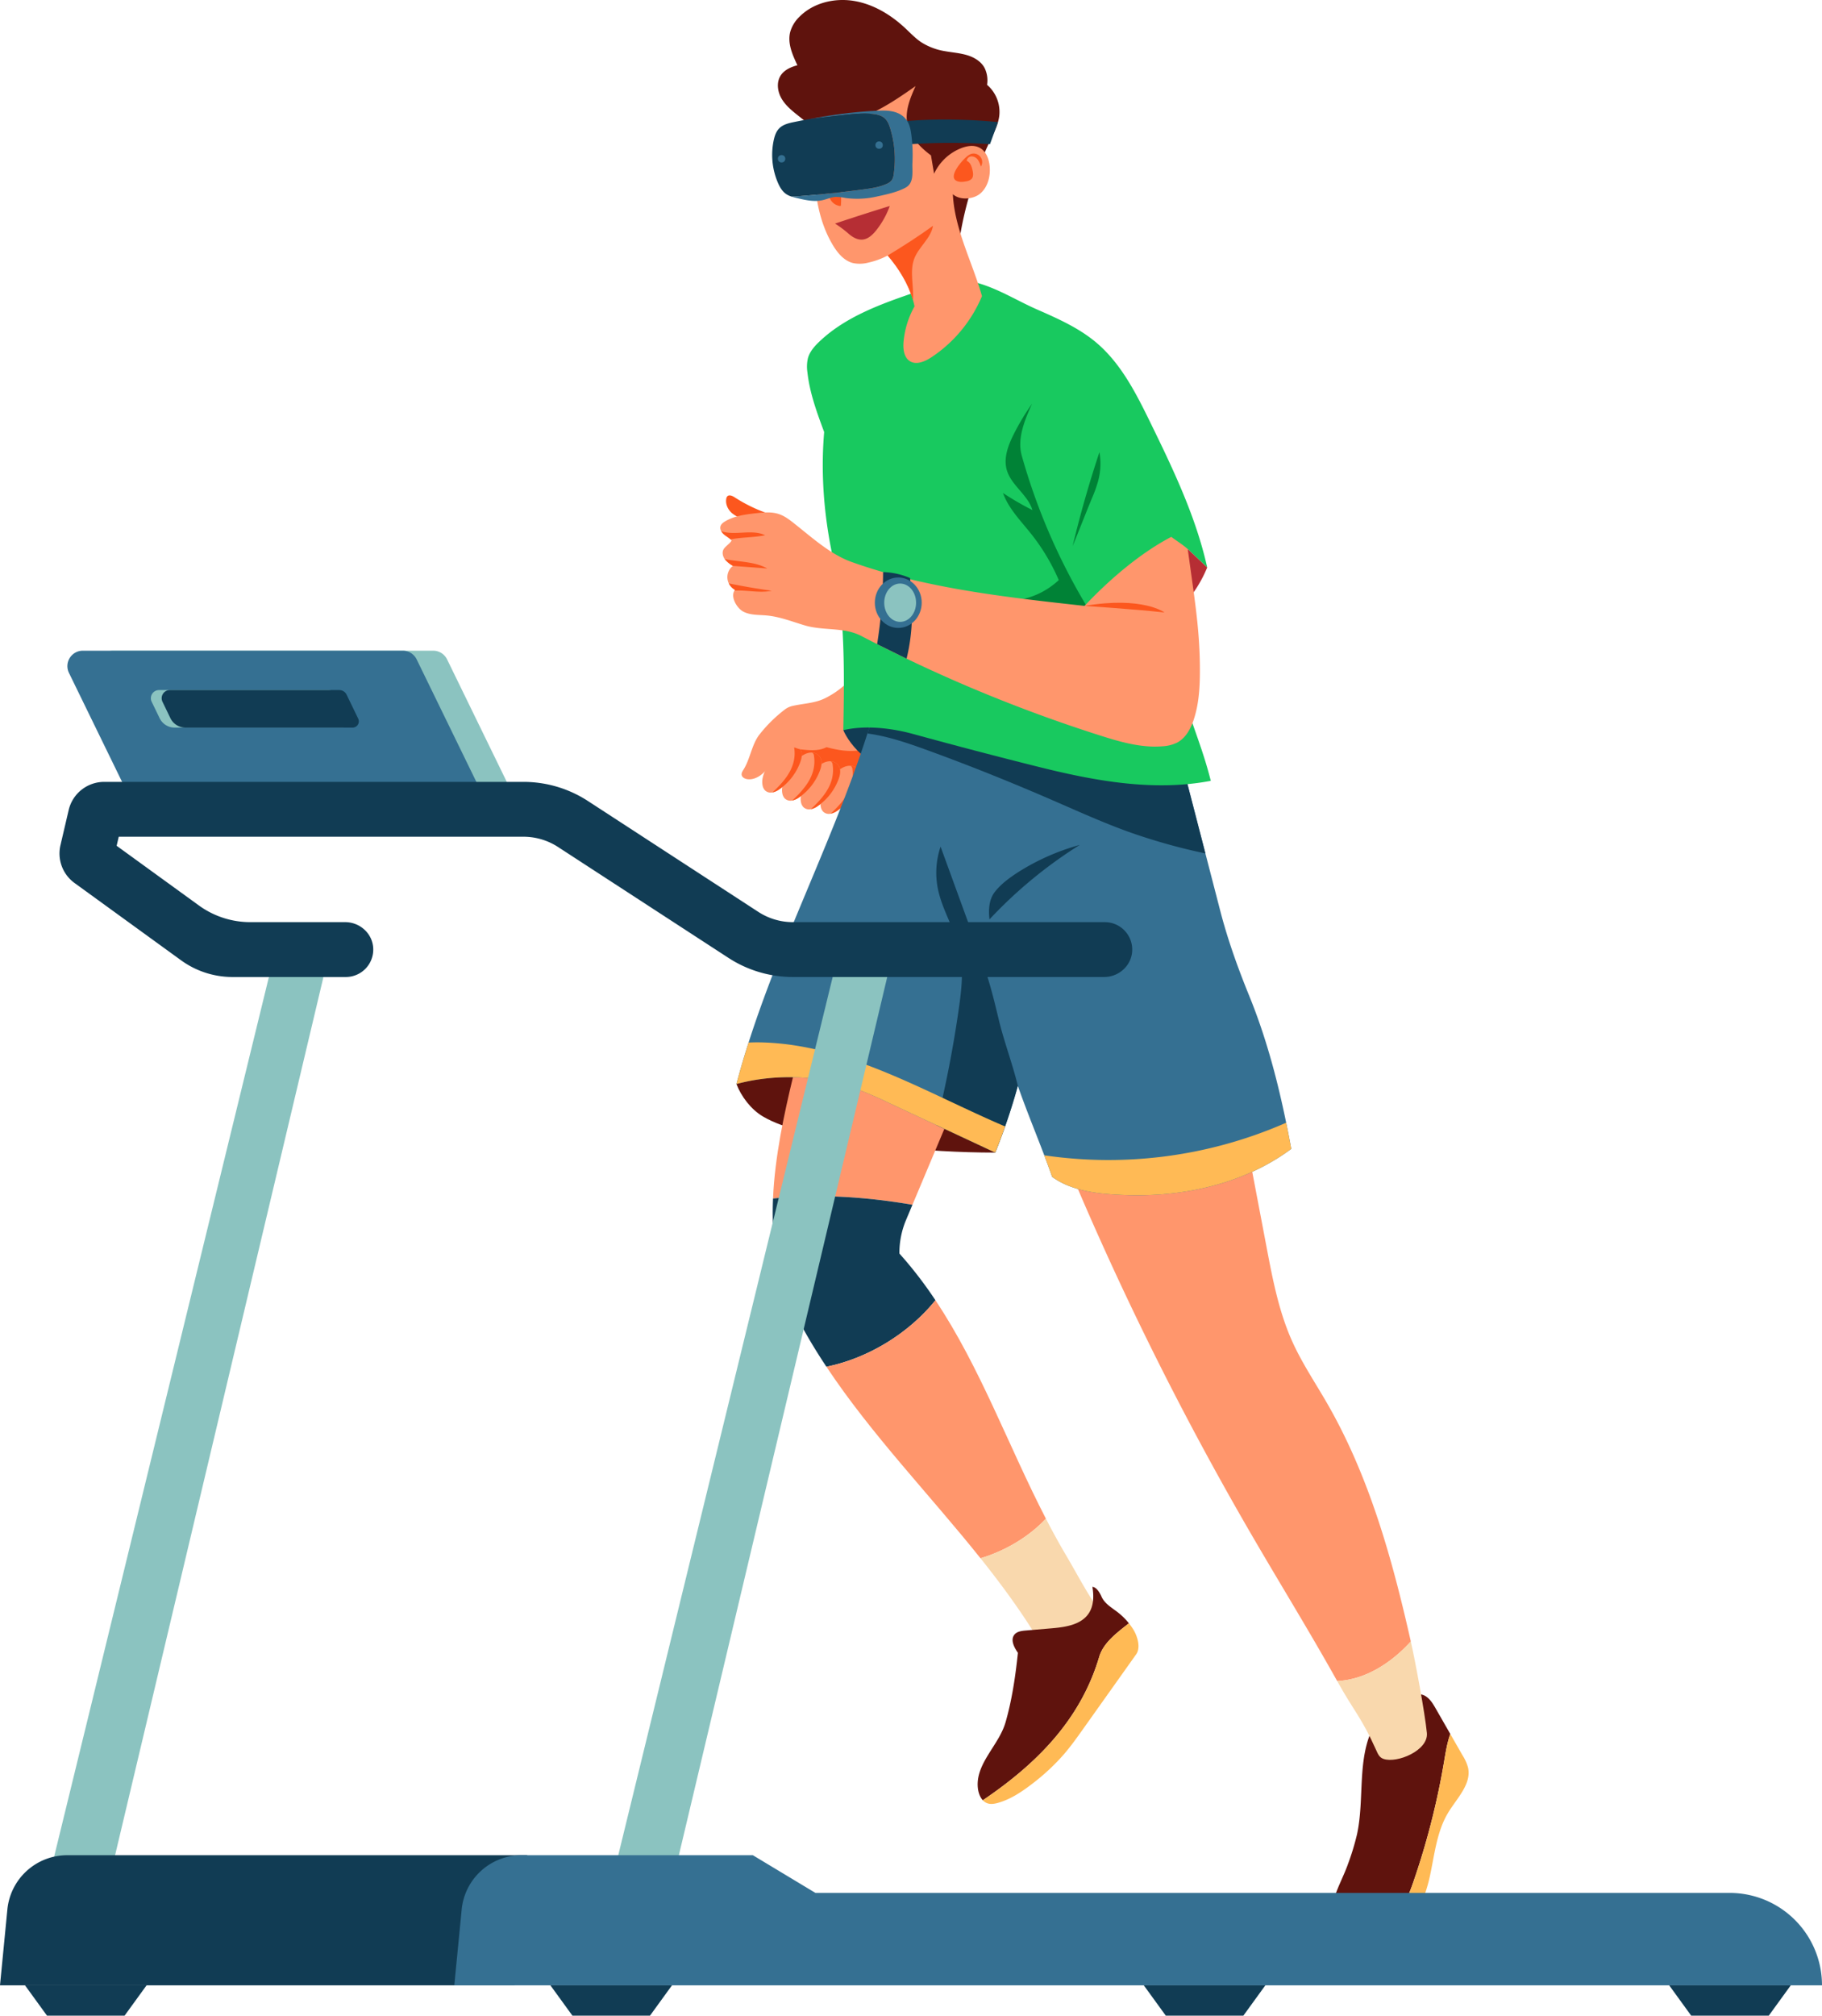 <svg id="Objects" xmlns="http://www.w3.org/2000/svg" viewBox="0 0 1296 1433.148"><defs><style>.cls-1{fill:#5f130d;}.cls-2{fill:#ffba55;}.cls-3{fill:#ff966c;}.cls-4{fill:#113c54;}.cls-5{fill:#fc571e;}.cls-6{fill:#357092;}.cls-7{fill:#18c95f;}.cls-8{fill:#b62e34;}.cls-9{fill:#008236;}.cls-10{fill:#8bc3c0;}.cls-11{fill:#f9d8ad;}</style></defs><path class="cls-1" d="M962.701,1370.732a100.458,100.458,0,0,0,17.654-3.747,37.748,37.748,0,0,0,9.093-3.879c8.466-5.334,12.528-15.362,15.803-24.818a534.45,534.45,0,0,0,21.941-85.799c1.114-6.593,2.179-13.377,4.412-19.631q-5.172-9.018-10.345-18.037c-1.966-3.427-4.08-7.008-7.492-8.998-3.412-1.991-8.519-1.659-10.526,1.743l-25.927,19.399c-12.327,23.112-6.543,51.484-12.028,77.097a176.018,176.018,0,0,1-6.402,21.098c-4.652,13.303-13.689,26.612-11.504,40.534a24.271,24.271,0,0,0,1.232,4.807A43.189,43.189,0,0,0,962.701,1370.732Z"/><path class="cls-2" d="M1044.172,1256.524a31.748,31.748,0,0,0-3.747-8.287q-4.41-7.689-8.82-15.378c-2.234,6.253-3.299,13.037-4.412,19.631a534.45,534.45,0,0,1-21.941,85.799c-3.274,9.456-7.336,19.484-15.803,24.818a37.748,37.748,0,0,1-9.093,3.879,100.458,100.458,0,0,1-17.654,3.747,43.189,43.189,0,0,1-14.089-.229,10.928,10.928,0,0,0,5.244,6.337,16.23,16.23,0,0,0,6.41,1.128c11.319.431,23.251.542,33.194-4.885,13.861-7.565,20.314-23.887,23.666-39.319,3.351-15.431,4.868-31.778,13.125-45.239C1036.529,1278.29,1046.938,1268.209,1044.172,1256.524Z"/><path class="cls-1" d="M707.917,819.493l-18.971-39.19-93.333-52.178-71.792,42.61c3.448,8.942,10.445,18.106,18.694,22.985,8.249,4.879,17.501,7.772,26.729,10.36C601.486,813.123,657.613,819.493,707.917,819.493Z"/><path class="cls-3" d="M1003.527,1167.093c-13.303-58.932-29.55-117.359-59.61-169.465-8.387-14.539-17.825-28.532-24.72-43.835-9.524-21.138-13.929-44.16-18.258-66.936q-7.363-38.74-14.726-77.48L756.545,821.229a2255.466,2255.466,0,0,0,134.182,270.838c20.03,34.417,40.998,68.376,60.4,103.134C970.89,1194.356,989.41,1182.627,1003.527,1167.093Z"/><path class="cls-3" d="M649.028,856.588q17.507-41.617,35.014-83.234L569.881,742.361c-7.263,28.855-14.544,57.803-18.141,87.34-.906,7.443-1.561,14.948-1.881,22.461C582.678,848.663,616.102,850.981,649.028,856.588Z"/><path class="cls-4" d="M644.197,868.072q2.416-5.742,4.831-11.484c-32.926-5.607-66.35-7.925-99.168-4.426-.786,18.468.51,36.982,5.486,54.728,5.059,18.044,13.784,34.856,23.551,50.849q4.336,7.1,8.94,14.013c29.504-5.995,58.34-23.522,77.551-47.261a290.498,290.498,0,0,0-25.645-33.247A60.668,60.668,0,0,1,644.197,868.072Z"/><path class="cls-3" d="M743.971,1079.8c-26.71-51.681-46.687-107.543-78.585-155.308-19.21,23.739-48.046,41.266-77.551,47.261,32.177,48.443,73.259,90.694,109.607,136.182C714.883,1102.712,731.59,1092.905,743.971,1079.8Z"/><path class="cls-5" d="M625.256,523.548a50.415,50.415,0,0,1-19.51,37.779,10.541,10.541,0,0,1-3.564,1.983,11.168,11.168,0,0,1-5.071-.197,102.792,102.792,0,0,1-35.17-14.33,23.13,23.13,0,0,1-6.407-5.505,9.196,9.196,0,0,1-1.685-8.011,11.602,11.602,0,0,1,4.3-5.319,34.026,34.026,0,0,1,19.294-6.979Z"/><path class="cls-3" d="M586.291,561.64c-1.807,3.581-3.252,7.678-2.529,11.691a7.314,7.314,0,0,0,1.563,3.554,5.86,5.86,0,0,0,5.337,1.71,13.242,13.242,0,0,0,5.287-2.423,40.304,40.304,0,0,0,14.457-18.591c1.031-2.663,1.799-5.696.88-8.408a7.078,7.078,0,0,0-6.308-4.723C596.593,544.138,589.787,554.713,586.291,561.64Z"/><path class="cls-5" d="M611.286,549.173a7.078,7.078,0,0,0-6.308-4.723c-.02-.001-.039.001-.059 0a2.85,2.85,0,0,1,1.403,2.478c1.884,13.185-6.089,22.822-15.501,31.634a13.5,13.5,0,0,0,5.128-2.39,40.304,40.304,0,0,0,14.457-18.591C611.437,554.918,612.205,551.884,611.286,549.173Z"/><path class="cls-3" d="M572.228,558.427c-1.807,3.581-3.252,7.678-2.529,11.691a7.314,7.314,0,0,0,1.563,3.554,5.86,5.86,0,0,0,5.337,1.71,13.243,13.243,0,0,0,5.287-2.423,40.303,40.303,0,0,0,14.457-18.591c1.031-2.663,1.799-5.696.88-8.408a7.078,7.078,0,0,0-6.308-4.723C582.53,540.925,575.725,551.5,572.228,558.427Z"/><path class="cls-3" d="M558.978,552.254c-1.807,3.581-3.252,7.678-2.529,11.691a7.314,7.314,0,0,0,1.563,3.554,5.86,5.86,0,0,0,5.337,1.71,13.242,13.242,0,0,0,5.287-2.423,40.303,40.303,0,0,0,14.457-18.591c1.031-2.663,1.799-5.696.88-8.408a7.078,7.078,0,0,0-6.308-4.723C569.28,534.752,562.475,545.326,558.978,552.254Z"/><path class="cls-5" d="M583.974,539.786a7.078,7.078,0,0,0-6.308-4.723c-.02-.001-.039.001-.059 0a2.85,2.85,0,0,1,1.403,2.478c1.884,13.185-6.089,22.822-15.501,31.634a13.498,13.498,0,0,0,5.128-2.39,40.303,40.303,0,0,0,14.457-18.591C584.124,545.531,584.893,542.498,583.974,539.786Z"/><path class="cls-3" d="M544.916,546.504c-1.807,3.581-3.252,7.678-2.529,11.691a7.313,7.313,0,0,0,1.563,3.554,5.86,5.86,0,0,0,5.337,1.71,13.242,13.242,0,0,0,5.287-2.423,40.303,40.303,0,0,0,14.457-18.591c1.031-2.663,1.799-5.696.88-8.408a7.078,7.078,0,0,0-6.308-4.723C555.218,529.002,548.412,539.576,544.916,546.504Z"/><path class="cls-5" d="M569.911,534.036a7.078,7.078,0,0,0-6.308-4.723c-.02-.001-.04.001-.059 0a2.85,2.85,0,0,1,1.403,2.478c1.884,13.185-6.089,22.822-15.501,31.634a13.499,13.499,0,0,0,5.128-2.39,40.303,40.303,0,0,0,14.457-18.591C570.061,539.781,570.83,536.748,569.911,534.036Z"/><path class="cls-3" d="M609.305,477.688a61.95,61.95,0,0,1-22.51,18.796c-7.257,3.556-15.057,3.625-22.939,5.41a14.178,14.178,0,0,0-5.674,2.624,100.844,100.844,0,0,0-17.895,17.642c-5.601,7.107-6.612,17.434-11.454,25.079-.722,1.14-1.508,2.407-1.283,3.738.292,1.726,2.164,2.722,3.893,2.991,4.287.665,8.571-1.556,11.692-4.568s5.376-6.788,8.028-10.221c2.652-3.433,5.92-6.663,10.086-7.871,3.054-.885,5.543,1.206,8.705,1.545,6.067.652,12.552,1.231,17.948-1.619,10.827,2.91,22.717,4.593,32.445-.981,5.868-3.362,9.901-9.459,11.533-16.021a38.394,38.394,0,0,0-.903-20.028c-1.46-4.931-3.762-9.777-7.614-13.185C619.513,477.611,614.131,475.912,609.305,477.688Z"/><path class="cls-5" d="M597.224,545.96a7.078,7.078,0,0,0-6.308-4.723c-.02-.001-.039.001-.059 0a2.85,2.85,0,0,1,1.403,2.478c1.884,13.185-6.089,22.822-15.501,31.634a13.5,13.5,0,0,0,5.128-2.39,40.303,40.303,0,0,0,14.457-18.591C597.374,551.704,598.143,548.671,597.224,545.96Z"/><path class="cls-4" d="M645.946,507.292s-34.138-.231-46.091,11.855c0,0,11.141,28.3,48.866,32.972Z"/><path class="cls-6" d="M624.283,497.403c-26.07,93.58-75.563,179.434-100.462,273.332,26.81-7.201,57.148-6.449,83.349,2.726a278.05,278.05,0,0,1,25.583,10.925q37.582,17.554,75.165,35.107a435.982,435.982,0,0,0,16.077-47.447c7.692,22.03,16.704,42.678,24.396,64.708,14.436,10.528,34.115,12.264,51.97,12.925,41.631,1.54,84.691-7.969,118.126-32.82-6.866-37.248-15.609-73.765-29.91-108.837-7.915-19.41-15.242-39.715-20.596-60.395q-14.191-54.81-28.382-109.619Z"/><path class="cls-4" d="M768.009,600.757a321.684,321.684,0,0,0-64.191,52.937c-.786-6.942-.408-14.203,3.915-19.691s10.062-9.674,15.898-13.515A162.006,162.006,0,0,1,768.009,600.757Z"/><path class="cls-4" d="M748.434,568.86c18.534,8.041,36.953,16.411,55.993,23.17a422.719,422.719,0,0,0,52.979,14.755q-8.904-34.389-17.808-68.777L624.283,497.403q-3.381,12.138-7.267,24.109c13.857,1.828,27.62,6.449,40.845,11.235C688.429,543.808,718.612,555.922,748.434,568.86Z"/><path class="cls-4" d="M702.945,696.361c-2.578-8.455-5.606-16.765-8.633-25.07q-12.635-34.672-25.271-69.344a57.846,57.846,0,0,0-1.996,29.61c2.995,15.274,12.047,28.788,15.474,43.971,3.077,13.627,1.463,27.835-.511,41.665a835.265,835.265,0,0,1-16.11,82.674q21.009,9.813,42.019,19.626a436.022,436.022,0,0,0,16.077-47.447c-3.658-15.238-9.835-31.547-13.493-46.784C708.176,715.578,705.849,705.887,702.945,696.361Z"/><path class="cls-5" d="M554.415,367.562a107.876,107.876,0,0,1-31.841-13.965c-1.637-1.062-4.017-2.094-5.299-.625a3.296,3.296,0,0,0-.661,1.56c-.731,3.712,1.047,7.605,3.844,10.153a22.023,22.023,0,0,0,10.166,4.749Z"/><path class="cls-1" d="M681.115,180.074a257.316,257.316,0,0,1,23.419-80.588c2.673-5.577,5.595-11.21,6.28-17.356a25.385,25.385,0,0,0-8.703-21.822,20.212,20.212,0,0,0-1.635-11.715c-2.382-4.753-7.322-7.757-12.405-9.318-5.082-1.561-10.443-1.92-15.677-2.856a44.915,44.915,0,0,1-16.939-6.275c-4.38-2.891-7.983-6.785-11.829-10.356C633.423,10.313,620.939,2.832,607.19.623c-13.748-2.209-28.803,1.425-38.58,11.339a24.229,24.229,0,0,0-6.558,10.877c-1.989,7.967,1.628,16.147,5.156,23.562-4.659,1.208-9.424,3.332-11.989,7.404-3.082,4.893-2.144,11.491.806,16.463,2.95,4.973,7.587,8.677,12.12,12.265q10.342,8.185,20.683,16.371Z"/><path class="cls-7" d="M837.118,436.138a28.982,28.982,0,0,1,4.429-5.748l-5.101-36.545,8.402-3.476,13.844,13.091c-8.003-35.984-24.093-69.583-40.278-102.703-10.188-20.848-20.945-42.277-38.69-57.228-12.345-10.402-27.352-17.03-42.134-23.52-15.661-6.876-28.926-15.803-46.648-20.01-13.012.208-26.513,3.212-38.827,7.421-24.804,8.478-50.451,17.456-69.402,35.566-3.445,3.293-6.733,7.036-8.015,11.626a26.735,26.735,0,0,0-.377,10.08c1.596,14.663,6.776,28.665,11.912,42.491-4.286,50.611,6.636,89.642,8.671,101.498,6.244,36.386,5.607,73.556,4.952,110.468,15.553-3.659,34.221-1.514,49.629,2.714q44.531,12.218,89.335,23.408c40.015,9.994,81.919,17.657,122.428,9.901-6.801-26.878-14.73-41.864-22.8-72.878C839.17,466.764,829.778,449.84,837.118,436.138Z"/><path class="cls-8" d="M836.446,393.845l5.101,36.545c.346-.376.692-.752,1.034-1.129a90.278,90.278,0,0,0,16.111-25.802l-13.844-13.091Z"/><path class="cls-9" d="M780.578,443.207a437.847,437.847,0,0,1-53.796-119.228c-3.412-12.156,2.122-25.447,7.331-36.948a168.193,168.193,0,0,0-13.06,21.753c-3.959,7.888-7.357,16.889-4.923,25.372,3.137,10.934,14.992,17.614,18.241,28.515a209.356,209.356,0,0,1-20.968-12.161c4.04,11.19,12.773,19.9,20.169,29.219a144.339,144.339,0,0,1,19.53,32.709,54.779,54.779,0,0,1-25.476,13.496c-9.455,2.033-19.162,3.058-28.342,6.101,23.782,13.767,54.946,6.539,79.812,18.237A5.394,5.394,0,0,0,780.578,443.207Z"/><path class="cls-3" d="M581.014,89.09c-1.34,14.527-2.348,29.16-1.052,43.691,1.296,14.531,4.988,29.046,12.493,41.555,3.37,5.616,7.957,11.107,14.309,12.706a23.742,23.742,0,0,0,10.818-.307,54.764,54.764,0,0,0,13.829-5.057c8.851,10.27,16.314,22.866,19.097,36.135a62.952,62.952,0,0,0-7.873,25.953c-.281,4.772.417,10.317,4.417,12.935,4.628,3.029,10.79.399,15.413-2.639a96.92,96.92,0,0,0,36.025-43.522c-6.832-24.112-19.48-47.424-20.723-72.454,5.142,4.569,15.054,3.751,20.06-.967,5.006-4.718,6.766-12.114,6.131-18.963-.485-5.235-2.635-10.831-7.329-13.201-3.911-1.975-8.663-1.236-12.757.324a35.561,35.561,0,0,0-19.456,18.244q-1.108-6.526-2.216-13.052c-7.87-5.894-15.296-13.435-16.922-23.132-1.5-8.945,2.272-17.841,5.957-26.128-16.773,11.777-34.555,23.942-54.954,25.929Z"/><path class="cls-5" d="M597.494,146.467a.71.71,0,0,0,.374-.025c.232-.105.282-.407.299-.662a62.555,62.555,0,0,0-.053-9.048,4.521,4.521,0,0,0-.348-1.649c-2.106-4.303-8.309-1.027-8.17,2.965A9.059,9.059,0,0,0,597.494,146.467Z"/><path class="cls-4" d="M645.954,102.652a433.734,433.734,0,0,1,58.229-.154l5.68-15.657s-37.167-4.201-71.917,0Z"/><path class="cls-6" d="M649.012,115.765a108.867,108.867,0,0,0-.789-20.05c-.519-3.913-1.338-7.99-3.869-11.019-4.395-5.259-10.89-6.244-17.74-6.045-17.139.498-34.16,2.874-51.028,6.018q2.608-.336,5.215-.651,9.788-1.181,19.59-2.24c6.429-.695,12.902-1.351,19.35-.872,3.486.259,7.173.956,9.716,3.355,2.003,1.89,3.019,4.582,3.822,7.217a74.273,74.273,0,0,1,2.426,32.347,9.649,9.649,0,0,1-1.383,4.266,8.834,8.834,0,0,1-3.729,2.687c-5.181,2.329-10.892,3.156-16.523,3.902q-22.463,2.978-45.063,4.769c-1.996.158-4.022.302-6.037.318,1.311.439,2.671.768,4.014,1.087,5.912,1.402,12.071,2.809,18.003,1.492,3.126-.694,6.102-2.134,9.298-2.338a33.54,33.54,0,0,1,7.169.766,62.681,62.681,0,0,0,22.56-1.112c6.424-1.377,14.574-3.121,20.317-6.365C650.486,129.818,648.696,121.732,649.012,115.765Z"/><path class="cls-4" d="M569.007,139.448q22.589-1.79,45.063-4.769c5.631-.747,11.342-1.573,16.523-3.902a8.834,8.834,0,0,0,3.729-2.687,9.649,9.649,0,0,0,1.383-4.266,74.273,74.273,0,0,0-2.426-32.347c-.803-2.635-1.819-5.327-3.822-7.217-2.543-2.399-6.229-3.096-9.716-3.355-6.448-.478-12.921.177-19.35.872q-9.802,1.059-19.59,2.24-2.607.314-5.215.651-5.318.991-10.616,2.072c-3.878.789-7.991,1.735-10.756,4.566-2.201,2.253-3.222,5.396-3.879,8.476a50.201,50.201,0,0,0,2.962,30.077c1.309,3.044,3.013,6.059,5.712,7.98a14.927,14.927,0,0,0,3.962,1.927C564.985,139.751,567.011,139.607,569.007,139.448Z"/><circle class="cls-6" cx="625.321" cy="103.167" r="2.625"/><circle class="cls-6" cx="555.939" cy="112.881" r="2.625"/><path class="cls-8" d="M593.949,158.969q19.401-6.476,38.946-12.508a60.646,60.646,0,0,1-9.721,17.401c-2.492,3.09-5.655,6.101-9.608,6.472-3.731.35-7.259-1.76-10.063-4.246A74.51,74.51,0,0,0,593.949,158.969Z"/><path class="cls-5" d="M650.387,183.723c3.257-8.367,11.837-14.324,13.258-23.189-10.595,7.696-21.038,14.351-32.234,21.145,7.847,9.106,14.597,20.042,17.968,31.652C650.175,203.578,646.793,192.955,650.387,183.723Z"/><path class="cls-5" d="M686.947,111.974a12.15,12.15,0,0,1,3.354-2.349,6.055,6.055,0,0,1,7.395,8.837,15.193,15.193,0,0,0-2.103-4.792,5.659,5.659,0,0,0-4.418-2.479,3.538,3.538,0,0,0-3.533,3.178c2.537.986,3.539,3.99,4.124,6.649.464,2.112.774,4.588-.668,6.2a6.993,6.993,0,0,1-4.141,1.765,13.892,13.892,0,0,1-4.15.296C672.148,127.944,683.817,114.742,686.947,111.974Z"/><path class="cls-3" d="M522.884,419.411A10.185,10.185,0,0,1,521.333,402.322a19.404,19.404,0,0,1-5.855-4.831c-1.474-2.078-2.029-5.025-.654-7.17,1.301-2.03,4.425-3.859,5.561-5.986-1.425-1.766-3.542-2.804-5.297-4.242-1.755-1.438-3.243-3.678-2.629-5.862.448-1.594,1.887-2.691,3.31-3.537,6.603-3.926,14.478-4.957,22.114-5.798,5.365-.591,10.926-1.111,16.051.581,4.618,1.525,8.467,4.711,12.273,7.738,12.192,9.696,24.9,21.106,39.569,26.348,52.615,18.802,110.132,25.106,165.669,31.23,17.319-18.417,39.297-37.357,61.695-49.082,5.328,3.912,7.697,5.203,11.707,8.659,4.598,33.923,8.34,55.428,8.63,82.607.138,12.983-.261,26.194-4.31,38.53-2.159,6.576-5.699,13.196-11.804,16.456a26.78,26.78,0,0,1-10.479,2.651c-15.03,1.24-29.915-3.072-44.287-7.643a1062.861,1062.861,0,0,1-169.882-70.754c-12.479-6.519-26.899-3.567-40.389-7.598-8.929-2.668-17.723-6.165-27.002-7.021-5.588-.515-11.497-.117-16.492-2.674C523.837,432.365,519.093,423.549,522.884,419.411Z"/><path class="cls-5" d="M771.446,430.792s35.5,2.333,56.833,4.667C828.279,435.459,812.946,423.792,771.446,430.792Z"/><path class="cls-5" d="M545.783,404.187c-8.411-4.659-18.503-4.63-27.981-6.253a24.18,24.18,0,0,1-2.373-.521c.017.025.031.053.048.078a19.406,19.406,0,0,0,5.855,4.831c-.008.006-.015.014-.023.021.446.032.893.063,1.339.097Q534.216,403.313,545.783,404.187Z"/><path class="cls-5" d="M544.255,380.561c-9.262-4.431-20.55.211-30.42-2.616-.267-.077-.536-.163-.804-.258a8.741,8.741,0,0,0,2.057,2.405c1.461,1.197,3.167,2.123,4.522,3.417,1.159-.23,2.324-.426,3.485-.586C530.129,381.953,537.295,381.969,544.255,380.561Z"/><path class="cls-5" d="M548.919,420.025q-15.318-2.127-30.481-5.221a10.329,10.329,0,0,0,4.446,4.607,4.824,4.824,0,0,0-.388.524C531.256,419.441,540.274,421.789,548.919,420.025Z"/><path class="cls-4" d="M623.899,457.973a339.276,339.276,0,0,0,4.255-51.214,51.543,51.543,0,0,1,19.18,4.24c2.03,20.036,2.313,37.755-2.487,57.313Z"/><ellipse class="cls-6" cx="638.946" cy="428.529" rx="16.667" ry="17.929"/><ellipse class="cls-10" cx="640.279" cy="428.529" rx="11.333" ry="13.626"/><path class="cls-9" d="M762.956,388.294q8.098-33.793,19.079-66.806a46.931,46.931,0,0,1-.973,20.665,91.947,91.947,0,0,1-4.32,12.004C772.08,365.441,767.618,377.009,762.956,388.294Z"/><path class="cls-2" d="M532.479,741.274c-3.118,9.745-6.031,19.556-8.658,29.461,26.81-7.201,57.148-6.449,83.349,2.726a277.995,277.995,0,0,1,25.583,10.925q37.582,17.554,75.165,35.107c2.56-6.346,4.868-12.466,7.019-18.577-56.449-24.099-110.804-57.709-171.861-59.73C539.573,741.07,536.023,741.09,532.479,741.274Z"/><path class="cls-2" d="M742.783,821.428c1.918,5.057,3.801,10.151,5.608,15.325,14.436,10.529,34.115,12.264,51.971,12.925,41.631,1.54,84.691-7.968,118.126-32.82q-1.722-9.34-3.624-18.614A314.286,314.286,0,0,1,742.783,821.428Z"/><path class="cls-11" d="M757.995,1105.285c-4.923-8.339-9.564-16.856-14.024-25.485-12.382,13.106-29.089,22.912-46.529,28.135,16.528,20.684,32.078,42.038,45.366,64.949,1.613,2.782,3.483,5.823,6.57,6.725a11.02,11.02,0,0,0,5.483-.182,45.651,45.651,0,0,0,31.939-27.595C775.433,1137.25,767.394,1121.208,757.995,1105.285Z"/><path class="cls-1" d="M781.946,1177.792c2.98-9.685,12.066-16.596,21.054-23.625a46.829,46.829,0,0,0-7.885-7.788c-4.285-3.32-9.389-6.177-11.576-11.137-1.219-2.763-3.498-6.722-6.506-6.98,1.061,6.378.997,13.366-2.558,18.766-5.434,8.253-16.655,9.869-26.501,10.707q-9.2.783-18.399,1.566c-2.923.249-6.18.667-8.024,2.949-2.965,3.669-.235,9.036,2.495,12.883-1.711,16.409-4.23,33.7-8.838,49.541-4.619,15.876-20.328,28.344-19.78,44.868.124,3.731,1.223,7.856,3.668,10.454C736.042,1254.992,768.375,1223.784,781.946,1177.792Z"/><path class="cls-2" d="M803.001,1154.167c-8.989,7.029-18.074,13.94-21.054,23.625-13.571,45.992-45.905,77.2-82.851,102.204a8.037,8.037,0,0,0,3.534,2.245c2.362.719,4.915.253,7.291-.418,8.694-2.457,16.407-7.53,23.592-13.007a152.536,152.536,0,0,0,23.42-21.712c4.846-5.644,9.165-11.717,13.475-17.781q18.894-26.578,37.788-53.156c3.334-4.689.924-12.842-2.138-17.714A46.606,46.606,0,0,0,803.001,1154.167Z"/><path class="cls-11" d="M1003.527,1167.093c-14.117,15.534-32.637,27.263-52.4,28.108,12.478,22.355,17.216,25.698,27.719,49.056,1.292,2.873,2.259,5.279,5.234,6.32,9.576,3.346,32.084-5.943,30.866-18.452C1013.564,1217.925,1006.726,1181.264,1003.527,1167.093Z"/><polygon class="cls-10" points="596.688 676.648 434.75 1339.648 478 1339.648 635.364 676.648 596.688 676.648"/><polygon class="cls-10" points="195.663 676.648 33.725 1339.648 76.975 1339.648 234.339 676.648 195.663 676.648"/><path class="cls-10" d="M373,581.593H121L70.693,478.421a10.97,10.97,0,0,1,9.86-15.777H308.145a10.97,10.97,0,0,1,9.86,6.162Z"/><path class="cls-6" d="M351.354,581.593h-252L49.047,478.421a10.97,10.97,0,0,1,9.86-15.777H286.499a10.97,10.97,0,0,1,9.86,6.162Z"/><path class="cls-4" d="M366,1411.552H0l5.243-53.884a42.751,42.751,0,0,1,42.55-38.611H375Z"/><path class="cls-6" d="M580.027,1345.861,535.5,1319.056H370.943a42.751,42.751,0,0,0-42.55,38.611l-5.243,53.885H1296v-0a65.691,65.691,0,0,0-65.691-65.691Z"/><polygon class="cls-4" points="462.33 1433.148 407.17 1433.148 391.5 1411.552 478 1411.552 462.33 1433.148"/><polygon class="cls-4" points="88.603 1433.148 33.443 1433.148 17.773 1411.552 104.273 1411.552 88.603 1433.148"/><polygon class="cls-4" points="1258.127 1433.148 1202.967 1433.148 1187.297 1411.552 1273.797 1411.552 1258.127 1433.148"/><polygon class="cls-4" points="884.4 1433.148 829.24 1433.148 813.57 1411.552 900.07 1411.552 884.4 1433.148"/><path class="cls-4" d="M785.388,694.648H564.046a84.067,84.067,0,0,1-45.943-13.627l-121.132-78.783a45.16,45.16,0,0,0-24.68-7.32H84.466l-1.505,6.434,58.51,42.433a62.271,62.271,0,0,0,36.559,11.861h67.502c10.574,0,19.579,8.222,19.955,18.789A19.5,19.5,0,0,1,246,694.648H165.377a62.271,62.271,0,0,1-36.559-11.861l-75.771-54.951a25.897,25.897,0,0,1-10.037-26.917l5.836-24.955a25.954,25.954,0,0,1,25.272-20.044H372.291a84.069,84.069,0,0,1,45.943,13.626l121.132,78.783a45.162,45.162,0,0,0,24.68,7.32H785.856a19.5,19.5,0,0,1,19.487,20.211C804.967,686.426,795.962,694.648,785.388,694.648Z"/><path class="cls-10" d="M243.099,517.331H124.245a11.909,11.909,0,0,1-10.722-6.726l-5.618-11.623a5.808,5.808,0,0,1,5.221-8.354H233.629a5.808,5.808,0,0,1,5.221,3.263l8.256,17.048A4.452,4.452,0,0,1,243.099,517.331Z"/><path class="cls-4" d="M250.781,517.331H131.927a11.909,11.909,0,0,1-10.722-6.726l-5.618-11.623a5.808,5.808,0,0,1,5.221-8.354H241.311a5.808,5.808,0,0,1,5.221,3.263l8.256,17.048A4.452,4.452,0,0,1,250.781,517.331Z"/></svg>